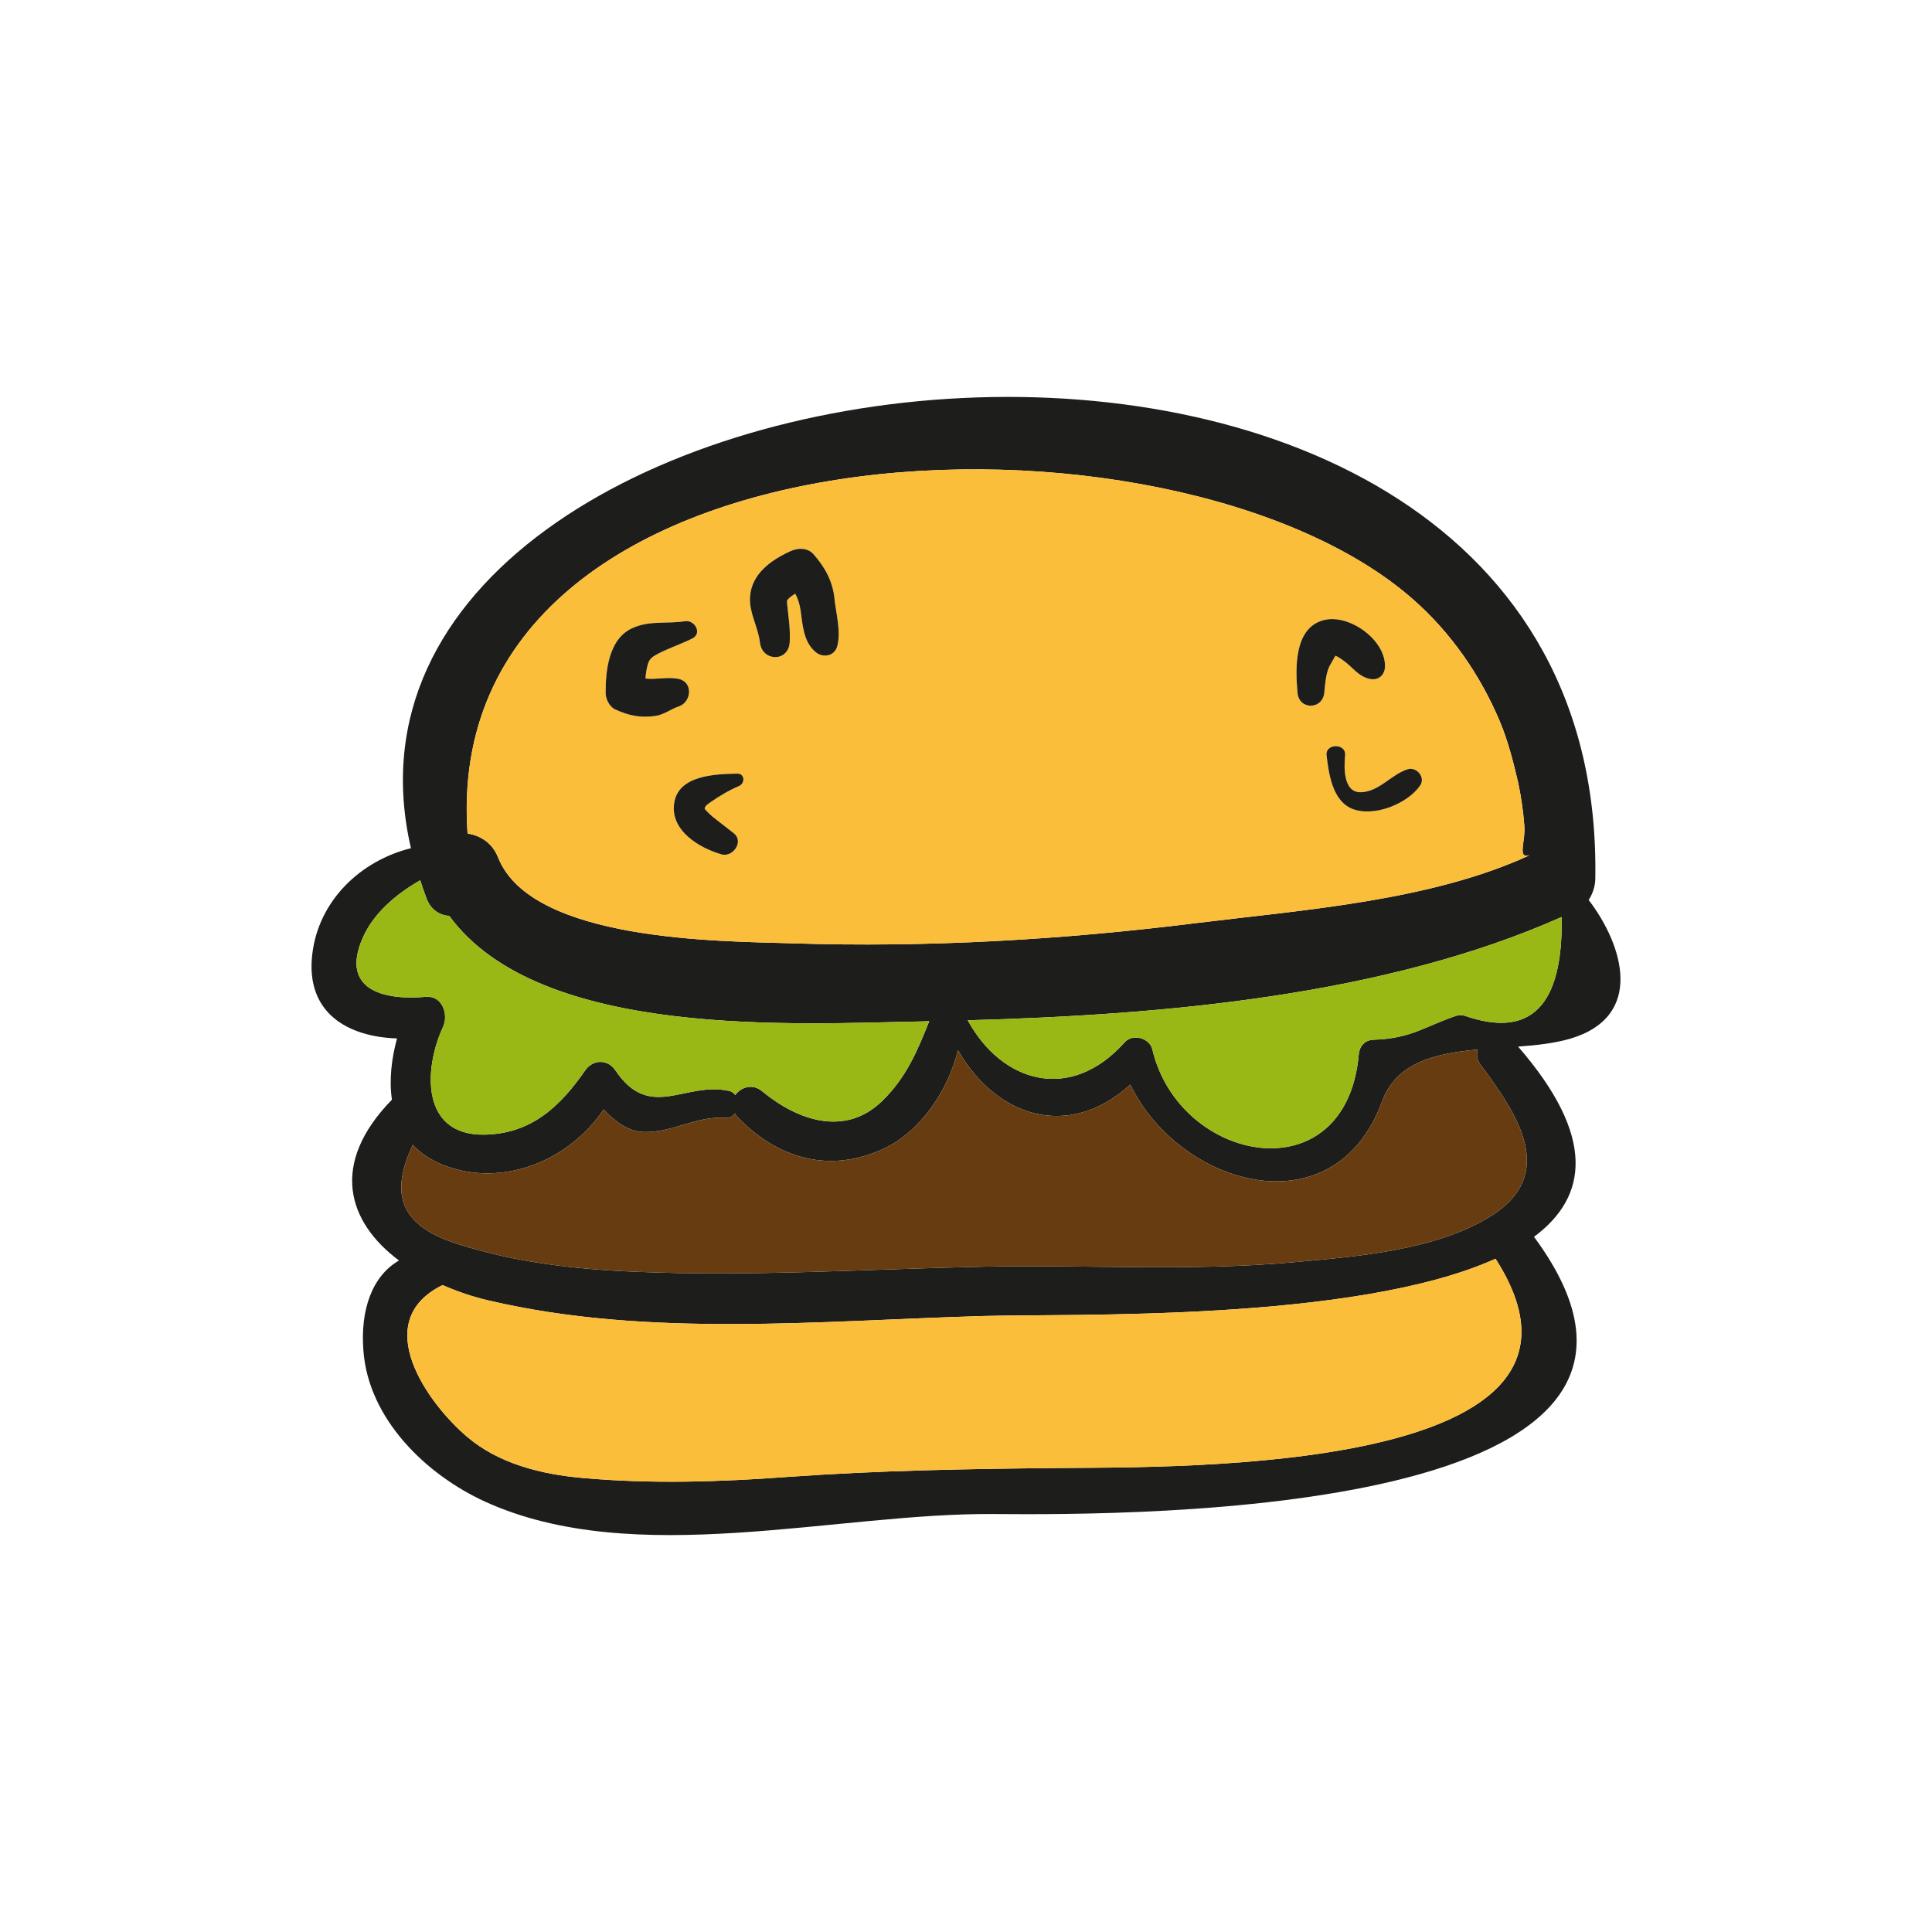 <?xml version="1.0" encoding="utf-8"?>
<!-- Generator: Adobe Illustrator 16.0.0, SVG Export Plug-In . SVG Version: 6.00 Build 0)  -->
<!DOCTYPE svg PUBLIC "-//W3C//DTD SVG 1.1//EN" "http://www.w3.org/Graphics/SVG/1.1/DTD/svg11.dtd">
<svg version="1.1" id="Layer_1" xmlns="http://www.w3.org/2000/svg" xmlns:xlink="http://www.w3.org/1999/xlink" x="0px" y="0px"
	 width="350px" height="350px" viewBox="0 0 350 350" enable-background="new 0 0 350 350" xml:space="preserve">
<g>
	<path fill="#1D1D1B" d="M277.101,154.938c-2.325,0.683-0.681-2.403-0.963-5.488c-0.199-2.526-0.56-5.051-1.08-7.536
		c-0.884-3.806-1.848-7.653-3.365-11.259c-3.53-8.376-8.86-16.071-15.709-22.082C212.544,70.385,79.336,74.672,84.706,151.011
		c2.285,0.321,4.489,1.685,5.532,4.329c6.05,15.266,40.434,15.149,53.178,15.548c24.523,0.803,49.169-0.642,73.497-3.687
		C236.142,164.838,259.185,163.194,277.101,154.938z M74.447,153.657c-22.199-95.776,216.961-123.586,214.554,5.69
		c-0.038,1.241-0.481,2.603-1.201,3.687c6.254,8.175,10.261,21.16-3.443,25.167c-2.81,0.798-6.012,1.162-9.338,1.401
		c14.222,16.389,12.582,27.253,2.88,34.461c37.515,50.734-72.493,50.414-97.656,50.218c-28.813-0.281-65.28,10.097-92.371-2.247
		c-10.7-4.892-21.158-14.988-22.041-27.409c-0.56-7.256,1.524-13.423,6.453-16.272c-9.337-6.974-12.625-17.508-1.284-29.131
		c-0.52-3.569-0.08-7.413,0.922-11.099c-8.735-0.282-16.63-4.493-15.349-15.271C57.736,163.034,65.43,155.901,74.447,153.657z
		 M265.277,183.99c12.022,4.211,17.913-1.761,17.631-17.869c-32.138,14.307-72.329,17.751-107.594,18.713
		c6.21,11.381,18.634,14.949,28.41,4.008c1.487-1.684,4.571-0.803,5.048,1.322c4.931,20.718,35.146,26.408,37.389,0.799
		c0.126-1.44,1.085-2.521,2.606-2.603c6.975-0.2,9.416-2.484,15.149-4.371C264.358,183.873,264.797,183.873,265.277,183.99z
		 M191.505,265.945c22.119-0.203,104.47,1.081,79.424-37.913c-25.488,11.545-77.263,9.901-92.931,10.379
		c-29.416,0.845-60.472,3.968-89.405-2.803c-2.966-0.681-5.77-1.644-8.416-2.806c-13.384,6.57-2.685,21.441,4.448,27.492
		c5.731,4.887,13.505,6.81,20.919,7.451c12.462,1.123,24.886,0.72,37.349-0.2C159.204,266.384,175.192,266.103,191.505,265.945z
		 M269.845,220.46c12.508-7.651,5.092-18.555-1.643-27.609c-0.682-0.924-0.76-1.848-0.478-2.724
		c-7.695,0.72-14.707,2.28-17.353,9.415c-8.657,23.52-36.67,15.349-45.607-3.044c-11.256,10.175-24.322,5.807-31.214-6.255
		c-1.845,7.456-6.854,14.746-13.425,17.834c-9.778,4.567-19.236,1.883-26.57-5.772c-0.2-0.2-0.28-0.399-0.399-0.599
		c-0.401,0.521-1.002,0.881-1.804,0.802c-5.25-0.359-9.578,2.725-14.748,2.564c-2.885-0.121-5.249-1.966-7.252-4.091
		c-6.171,9.221-18.274,14.269-28.974,10.102c-2.365-0.92-4.208-2.204-5.611-3.687c-3.646,7.972-3.366,14.347,8.216,17.99
		c10.42,3.326,21.319,4.571,32.22,5.009c20.958,0.885,41.836-0.478,62.795-0.92c18.752-0.403,37.509,0.881,56.266-0.802
		C245.645,227.633,259.787,226.593,269.845,220.46z M168.34,184.991c-0.321,0-0.642,0.044-0.96,0.044
		c-22.804,0.402-69.529,3.365-85.999-19.118c-1.644-0.078-3.287-1.041-4.087-3.083c-0.443-1.162-0.803-2.246-1.163-3.366
		c-4.488,2.563-8.617,6.128-10.5,10.621c-3.927,9.212,3.847,11.176,11.501,10.497c3.006-0.282,4.168,3.208,3.125,5.45
		c-3.526,7.612-4.046,19.716,7.534,19.517c8.416-0.16,13.666-5.049,18.234-11.662c1.403-2.004,4.088-2.042,5.45,0
		c6.252,9.299,12.584,2.004,20.518,3.726c0.56,0.083,0.922,0.399,1.202,0.764c1.042-1.444,3.166-2.164,4.929-0.643
		c6.332,5.21,14.908,8.254,21.639,1.766C164.172,195.253,166.217,190.322,168.34,184.991z"/>
	<path fill="#99B815" d="M282.908,166.122c0.282,16.108-5.608,22.08-17.631,17.869c-0.48-0.117-0.919-0.117-1.361,0
		c-5.733,1.887-8.175,4.171-15.149,4.371c-1.521,0.082-2.48,1.162-2.606,2.603c-2.242,25.609-32.458,19.919-37.389-0.799
		c-0.477-2.125-3.561-3.006-5.048-1.322c-9.775,10.941-22.199,7.373-28.41-4.008C210.579,183.873,250.771,180.429,282.908,166.122z"
		/>
	<path fill="#FBBE3A" d="M276.138,149.45c0.282,3.085-1.362,6.171,0.963,5.488c-17.916,8.255-40.959,9.899-60.188,12.263
		c-24.327,3.045-48.974,4.489-73.497,3.687c-12.744-0.398-47.128-0.282-53.178-15.548c-1.043-2.644-3.247-4.008-5.532-4.329
		c-5.369-76.339,127.838-80.626,171.278-42.438c6.849,6.011,12.179,13.706,15.709,22.082c1.518,3.606,2.481,7.453,3.365,11.259
		C275.578,144.399,275.938,146.924,276.138,149.45z M257.263,142.316c1.045-1.483-0.637-3.446-2.242-2.965
		c-3.005,0.961-5.091,4.007-8.414,4.168c-3.325,0.16-3.13-4.61-2.927-6.734c0.157-2.164-3.568-2.123-3.366,0
		c0.399,3.366,1.042,8.256,4.649,9.739C248.928,148.086,254.981,145.603,257.263,142.316z M250.892,120.957
		c0.321-4.889-6.332-9.698-10.898-8.655c-5.611,1.242-5.331,8.856-4.931,13.185c0.242,3.166,4.531,3.125,4.848,0
		c0.161-1.564,0.282-3.767,1.124-5.13c0.281-0.521,0.563-0.961,0.842-1.484c0-0.039,0.038-0.039,0.038-0.08
		c0.443,0.161,0.881,0.481,1.367,0.802c1.722,1.201,2.762,2.966,4.926,3.407C249.612,123.281,250.771,122.4,250.892,120.957z
		 M151.668,117.07c0.722-2.604-0.2-5.811-0.479-8.496c-0.321-3.246-1.683-5.731-3.808-8.175c-1.121-1.243-2.884-1.162-4.248-0.521
		c-3.487,1.603-6.972,4.087-7.253,8.214c-0.2,2.925,1.483,5.491,1.804,8.376c0.44,3.366,5.048,3.485,5.37,0
		c0.161-2.365-0.2-4.569-0.44-6.894c-0.041-0.802-0.12-0.722,0.241-1.121c0.36-0.362,0.8-0.642,1.201-0.921
		c0.481,0.841,0.762,1.763,0.963,2.925c0.401,2.685,0.481,5.771,2.724,7.652C149.025,119.234,151.189,118.914,151.668,117.07z
		 M133.876,142.396c1.123-0.481,1.083-2.245-0.279-2.245c-3.809,0.081-10.7,0.202-11.461,5.331c-0.761,4.97,4.528,8.136,8.575,9.298
		c2.083,0.56,4.087-2.325,2.244-3.808c-1.282-1.002-2.563-2.003-3.847-3.005c-0.481-0.401-0.922-0.841-1.322-1.282
		c-0.081-0.08-0.081-0.161-0.12-0.202c0-0.08,0-0.2,0.08-0.279c0.161-0.321,0.521-0.562,0.8-0.761
		C130.189,144.28,132.074,143.157,133.876,142.396z M125.421,115.667c1.843-0.922,0.44-3.407-1.323-3.125
		c-3.327,0.52-6.413-0.202-9.618,1.281c-4.207,1.963-4.769,7.655-4.769,11.663c0,1.121,0.681,2.563,1.763,3.044
		c2.485,1.123,4.569,1.563,7.292,1.162c1.563-0.24,2.765-1.242,4.209-1.724c2.284-0.761,2.644-4.367,0-4.968
		c-2.045-0.44-4.048,0.161-6.052-0.081c0.08-0.921,0.202-1.843,0.481-2.726c0.241-0.761,0.722-1.121,1.083-1.362
		C120.412,117.671,123.177,116.788,125.421,115.667z"/>
	<path fill="#FBBE3A" d="M270.929,228.032c25.046,38.994-57.305,37.71-79.424,37.913c-16.313,0.157-32.301,0.438-48.612,1.601
		c-12.463,0.92-24.886,1.323-37.349,0.2c-7.414-0.642-15.188-2.564-20.919-7.451c-7.132-6.051-17.832-20.922-4.448-27.492
		c2.646,1.162,5.45,2.125,8.416,2.806c28.933,6.771,59.989,3.647,89.405,2.803C193.666,237.934,245.44,239.577,270.929,228.032z"/>
	<path fill="#683C11" d="M268.202,192.851c6.734,9.055,14.15,19.958,1.643,27.609c-10.058,6.133-24.2,7.173-35.581,8.214
		c-18.757,1.683-37.514,0.398-56.266,0.802c-20.958,0.442-41.836,1.805-62.795,0.92c-10.901-0.438-21.8-1.683-32.22-5.009
		c-11.582-3.644-11.862-10.019-8.216-17.99c1.403,1.482,3.246,2.767,5.611,3.687c10.7,4.167,22.802-0.881,28.974-10.102
		c2.003,2.125,4.367,3.97,7.252,4.091c5.169,0.16,9.498-2.924,14.748-2.564c0.802,0.079,1.403-0.28,1.804-0.802
		c0.119,0.199,0.199,0.398,0.399,0.599c7.334,7.655,16.792,10.34,26.57,5.772c6.571-3.088,11.58-10.378,13.425-17.834
		c6.892,12.062,19.958,16.43,31.214,6.255c8.938,18.393,36.95,26.563,45.607,3.044c2.646-7.135,9.657-8.695,17.353-9.415
		C267.442,191.003,267.521,191.927,268.202,192.851z"/>
	<path fill="#1D1D1B" d="M255.021,139.351c1.605-0.481,3.287,1.481,2.242,2.965c-2.281,3.287-8.335,5.77-12.3,4.208
		c-3.607-1.483-4.25-6.373-4.649-9.739c-0.202-2.123,3.523-2.164,3.366,0c-0.203,2.124-0.398,6.894,2.927,6.734
		C249.93,143.358,252.016,140.312,255.021,139.351z"/>
	<path fill="#1D1D1B" d="M239.993,112.302c4.566-1.043,11.22,3.766,10.898,8.655c-0.121,1.444-1.279,2.324-2.685,2.044
		c-2.164-0.44-3.204-2.206-4.926-3.407c-0.486-0.321-0.924-0.642-1.367-0.802c0,0.041-0.038,0.041-0.038,0.08
		c-0.278,0.522-0.561,0.963-0.842,1.484c-0.842,1.363-0.963,3.566-1.124,5.13c-0.316,3.125-4.605,3.166-4.848,0
		C234.662,121.158,234.382,113.544,239.993,112.302z"/>
	<path fill="#99B815" d="M167.379,185.035c0.318,0,0.64-0.044,0.96-0.044c-2.123,5.331-4.168,10.262-8.577,14.512
		c-6.731,6.488-15.307,3.444-21.639-1.766c-1.763-1.521-3.886-0.802-4.929,0.643c-0.28-0.364-0.642-0.681-1.202-0.764
		c-7.934-1.722-14.266,5.573-20.518-3.726c-1.362-2.042-4.046-2.004-5.45,0c-4.569,6.613-9.819,11.502-18.234,11.662
		c-11.58,0.199-11.06-11.904-7.534-19.517c1.043-2.242-0.119-5.732-3.125-5.45c-7.654,0.68-15.429-1.284-11.501-10.497
		c1.882-4.493,6.011-8.058,10.5-10.621c0.36,1.12,0.72,2.204,1.163,3.366c0.8,2.042,2.443,3.005,4.087,3.083
		C97.851,188.4,144.576,185.438,167.379,185.035z"/>
	<path fill="#1D1D1B" d="M151.189,108.574c0.279,2.685,1.201,5.892,0.479,8.496c-0.479,1.844-2.643,2.165-3.927,1.041
		c-2.243-1.882-2.323-4.968-2.724-7.652c-0.201-1.163-0.481-2.084-0.963-2.925c-0.401,0.279-0.841,0.56-1.201,0.921
		c-0.36,0.399-0.282,0.319-0.241,1.121c0.241,2.325,0.601,4.528,0.44,6.894c-0.321,3.485-4.929,3.366-5.37,0
		c-0.321-2.886-2.003-5.451-1.804-8.376c0.282-4.127,3.767-6.612,7.253-8.214c1.364-0.642,3.127-0.722,4.248,0.521
		C149.506,102.843,150.868,105.328,151.189,108.574z"/>
	<path fill="#1D1D1B" d="M133.597,140.151c1.362,0,1.402,1.763,0.279,2.245c-1.802,0.761-3.687,1.884-5.33,3.047
		c-0.28,0.2-0.64,0.44-0.8,0.761c-0.08,0.08-0.08,0.199-0.08,0.279c0.039,0.041,0.039,0.122,0.12,0.202
		c0.4,0.44,0.841,0.881,1.322,1.282c1.284,1.002,2.565,2.003,3.847,3.005c1.843,1.483-0.161,4.368-2.244,3.808
		c-4.047-1.162-9.335-4.328-8.575-9.298C122.897,140.353,129.788,140.232,133.597,140.151z"/>
	<path fill="#1D1D1B" d="M124.099,112.542c1.763-0.282,3.166,2.203,1.323,3.125c-2.245,1.121-5.009,2.003-6.933,3.166
		c-0.361,0.241-0.842,0.601-1.083,1.362c-0.279,0.883-0.401,1.804-0.481,2.726c2.003,0.241,4.007-0.36,6.052,0.081
		c2.644,0.601,2.284,4.207,0,4.968c-1.444,0.482-2.646,1.484-4.209,1.724c-2.724,0.401-4.808-0.039-7.292-1.162
		c-1.083-0.481-1.763-1.924-1.763-3.044c0-4.007,0.562-9.7,4.769-11.663C117.686,112.341,120.772,113.063,124.099,112.542z"/>
</g>
</svg>
